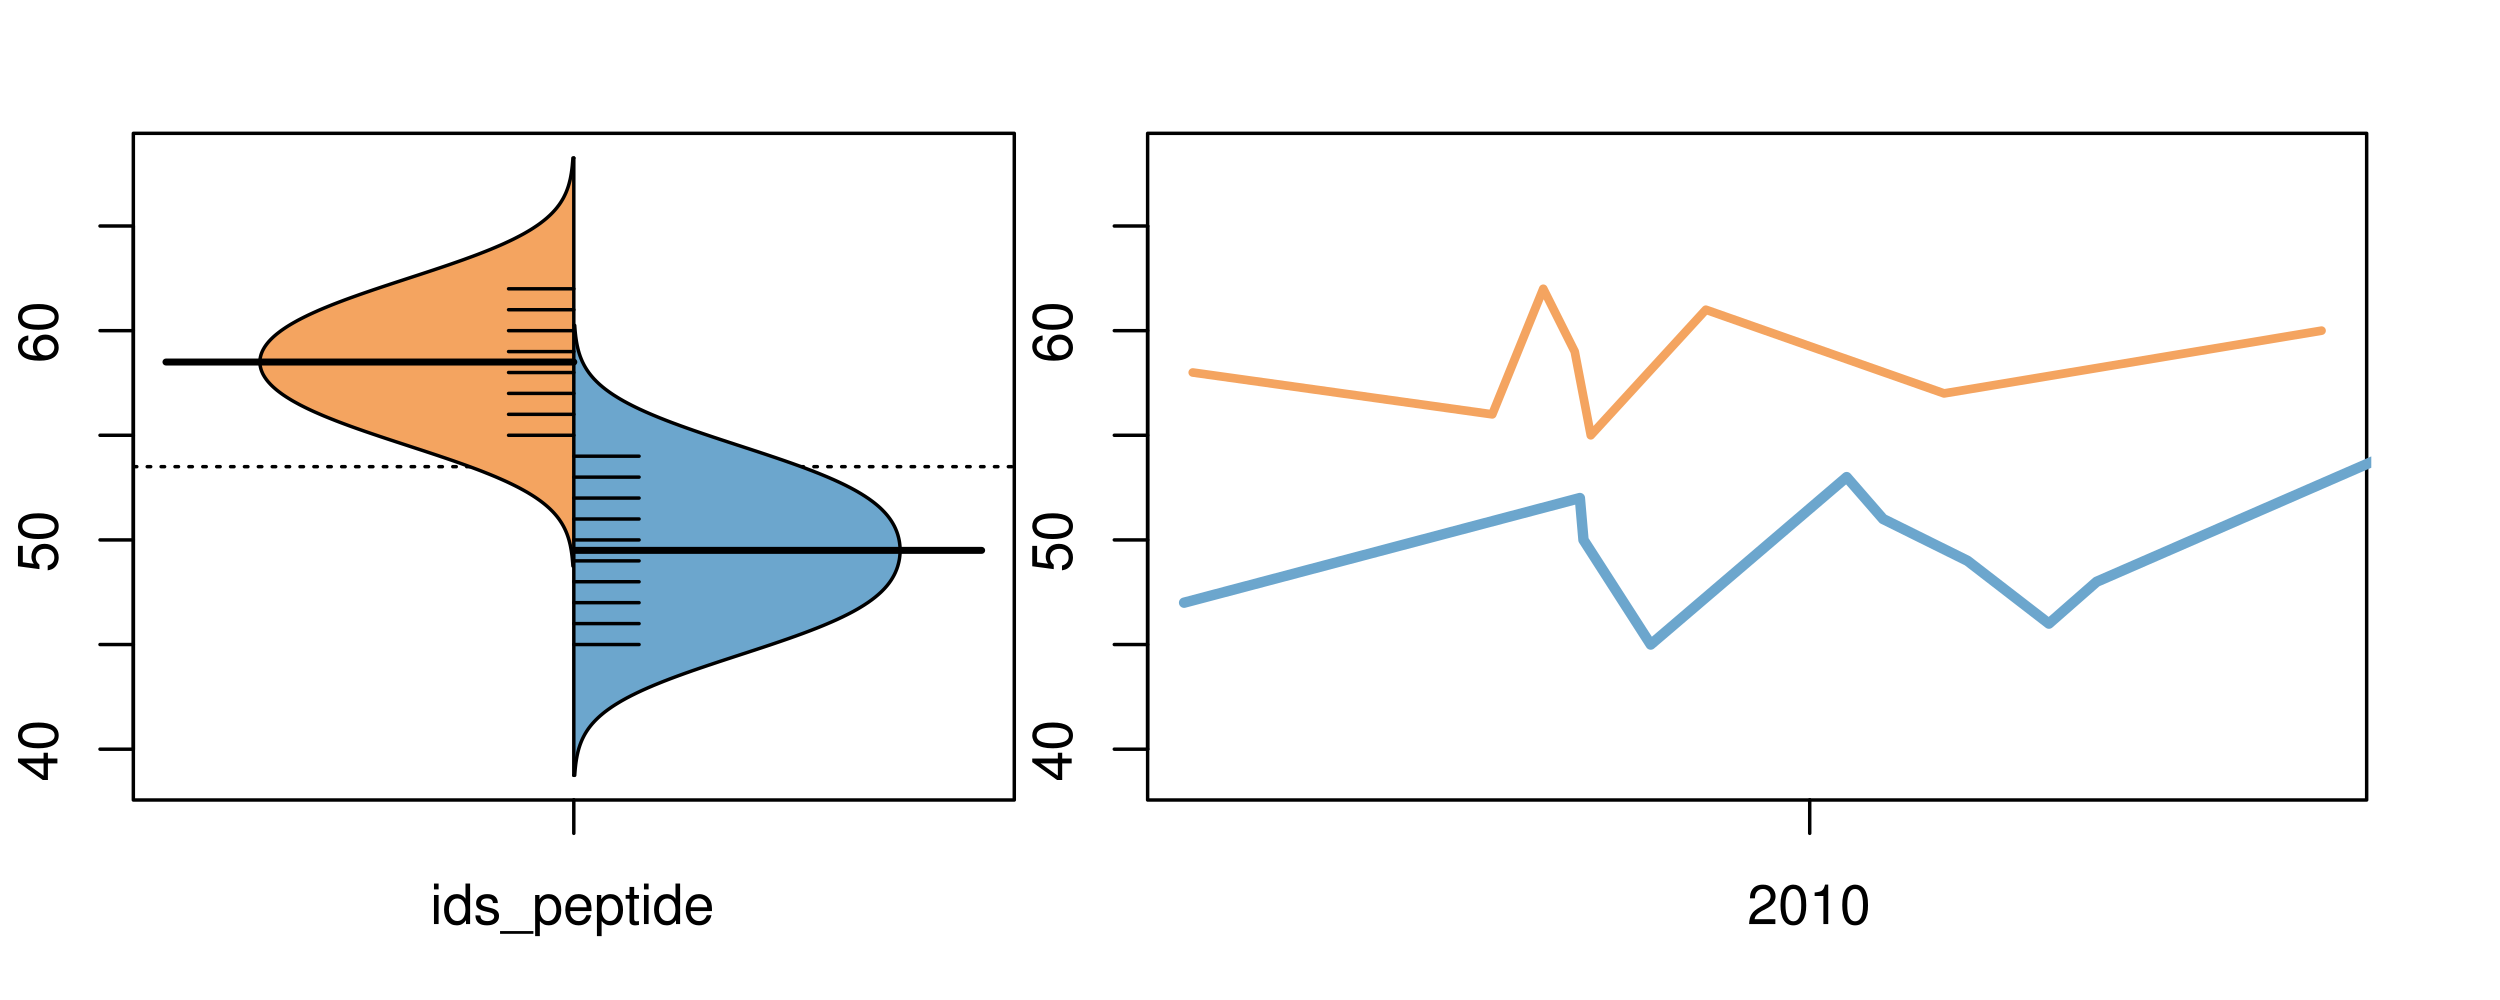 <?xml version="1.0" encoding="UTF-8"?>
<svg xmlns="http://www.w3.org/2000/svg" xmlns:xlink="http://www.w3.org/1999/xlink" width="540pt" height="216pt" viewBox="0 0 540 216" version="1.1">
<defs>
<g>
<symbol overflow="visible" id="glyph0-0">
<path style="stroke:none;" d="M -2.047 -3.922 L 0 -3.922 L 0 -4.984 L -2.047 -4.984 L -2.047 -6.234 L -2.984 -6.234 L -2.984 -4.984 L -8.516 -4.984 L -8.516 -4.203 L -3.156 -0.344 L -2.047 -0.344 Z M -2.984 -3.922 L -2.984 -1.266 L -6.703 -3.922 Z M -2.984 -3.922 "/>
</symbol>
<symbol overflow="visible" id="glyph0-1">
<path style="stroke:none;" d="M -8.516 -3.297 C -8.516 -2.516 -8.156 -1.781 -7.578 -1.344 C -6.828 -0.797 -5.688 -0.516 -4.109 -0.516 C -1.25 -0.516 0.281 -1.469 0.281 -3.297 C 0.281 -5.094 -1.25 -6.078 -4.047 -6.078 C -5.703 -6.078 -6.797 -5.812 -7.578 -5.25 C -8.172 -4.812 -8.516 -4.109 -8.516 -3.297 Z M -7.578 -3.297 C -7.578 -4.438 -6.422 -5 -4.141 -5 C -1.734 -5 -0.594 -4.453 -0.594 -3.281 C -0.594 -2.156 -1.781 -1.594 -4.109 -1.594 C -6.438 -1.594 -7.578 -2.156 -7.578 -3.297 Z M -7.578 -3.297 "/>
</symbol>
<symbol overflow="visible" id="glyph0-2">
<path style="stroke:none;" d="M -8.516 -5.719 L -8.516 -1.312 L -3.875 -0.688 L -3.875 -1.656 C -4.469 -2.141 -4.672 -2.562 -4.672 -3.219 C -4.672 -4.359 -3.891 -5.078 -2.625 -5.078 C -1.406 -5.078 -0.656 -4.375 -0.656 -3.219 C -0.656 -2.297 -1.125 -1.734 -2.094 -1.469 L -2.094 -0.422 C -1.391 -0.562 -1.062 -0.688 -0.75 -0.938 C -0.094 -1.422 0.281 -2.281 0.281 -3.234 C 0.281 -4.953 -0.969 -6.156 -2.766 -6.156 C -4.453 -6.156 -5.609 -5.047 -5.609 -3.406 C -5.609 -2.812 -5.453 -2.328 -5.094 -1.844 L -7.469 -2.172 L -7.469 -5.719 Z M -8.516 -5.719 "/>
</symbol>
<symbol overflow="visible" id="glyph0-3">
<path style="stroke:none;" d="M -6.281 -5.969 C -7.688 -5.766 -8.516 -4.859 -8.516 -3.562 C -8.516 -2.625 -8.047 -1.781 -7.297 -1.281 C -6.469 -0.75 -5.422 -0.516 -3.875 -0.516 C -2.453 -0.516 -1.531 -0.734 -0.781 -1.234 C -0.094 -1.688 0.281 -2.438 0.281 -3.375 C 0.281 -4.984 -0.922 -6.156 -2.594 -6.156 C -4.172 -6.156 -5.297 -5.078 -5.297 -3.547 C -5.297 -2.719 -4.969 -2.047 -4.344 -1.594 C -6.422 -1.609 -7.578 -2.281 -7.578 -3.484 C -7.578 -4.234 -7.109 -4.75 -6.281 -4.922 Z M -4.359 -3.422 C -4.359 -4.438 -3.641 -5.078 -2.516 -5.078 C -1.438 -5.078 -0.656 -4.359 -0.656 -3.391 C -0.656 -2.406 -1.469 -1.656 -2.562 -1.656 C -3.625 -1.656 -4.359 -2.375 -4.359 -3.422 Z M -4.359 -3.422 "/>
</symbol>
<symbol overflow="visible" id="glyph0-4">
<path style="stroke:none;" d="M -8.75 -5.938 L -8.75 -4.938 L -5.5 -4.938 C -6.125 -4.531 -6.469 -3.859 -6.469 -3.016 C -6.469 -1.375 -5.156 -0.312 -3.156 -0.312 C -1.031 -0.312 0.281 -1.359 0.281 -3.047 C 0.281 -3.906 -0.047 -4.516 -0.828 -5.047 L 0 -5.047 L 0 -5.938 Z M -5.531 -3.188 C -5.531 -4.266 -4.578 -4.938 -3.078 -4.938 C -1.625 -4.938 -0.656 -4.25 -0.656 -3.188 C -0.656 -2.094 -1.625 -1.359 -3.094 -1.359 C -4.562 -1.359 -5.531 -2.094 -5.531 -3.188 Z M -5.531 -3.188 "/>
</symbol>
<symbol overflow="visible" id="glyph0-5">
<path style="stroke:none;" d="M -6.281 -3.094 L -6.281 -2.047 L -7.266 -2.047 C -7.688 -2.047 -7.906 -2.297 -7.906 -2.75 C -7.906 -2.828 -7.906 -2.875 -7.891 -3.094 L -8.719 -3.094 C -8.766 -2.875 -8.781 -2.734 -8.781 -2.531 C -8.781 -1.609 -8.25 -1.062 -7.359 -1.062 L -6.281 -1.062 L -6.281 -0.219 L -5.469 -0.219 L -5.469 -1.062 L 0 -1.062 L 0 -2.047 L -5.469 -2.047 L -5.469 -3.094 Z M -6.281 -3.094 "/>
</symbol>
<symbol overflow="visible" id="glyph0-6">
<path style="stroke:none;" d="M 1.516 -6.938 L 1.516 0.266 L 2.109 0.266 L 2.109 -6.938 Z M 1.516 -6.938 "/>
</symbol>
<symbol overflow="visible" id="glyph0-7">
<path style="stroke:none;" d="M -6.469 -3.266 C -6.469 -1.5 -5.203 -0.438 -3.094 -0.438 C -0.984 -0.438 0.281 -1.484 0.281 -3.281 C 0.281 -5.047 -0.984 -6.125 -3.047 -6.125 C -5.219 -6.125 -6.469 -5.078 -6.469 -3.266 Z M -5.547 -3.281 C -5.547 -4.406 -4.625 -5.078 -3.062 -5.078 C -1.578 -5.078 -0.641 -4.375 -0.641 -3.281 C -0.641 -2.156 -1.578 -1.469 -3.094 -1.469 C -4.609 -1.469 -5.547 -2.156 -5.547 -3.281 Z M -5.547 -3.281 "/>
</symbol>
<symbol overflow="visible" id="glyph0-8">
<path style="stroke:none;" d="M -8.75 -1.828 L -8.75 -0.812 L 0 -0.812 L 0 -1.828 Z M -8.75 -1.828 "/>
</symbol>
<symbol overflow="visible" id="glyph0-9">
<path style="stroke:none;" d="M -1.25 -2.297 L -1.25 -1.047 L 0 -1.047 L 0 -2.297 Z M -1.25 -2.297 "/>
</symbol>
<symbol overflow="visible" id="glyph0-10">
<path style="stroke:none;" d="M -8.516 -6.234 L -8.516 -0.547 L -7.469 -0.547 L -7.469 -5.141 C -4.578 -3.125 -2.797 -2.297 0 -1.656 L 0 -2.781 C -2.719 -3.25 -5.062 -4.312 -7.625 -6.234 Z M -8.516 -6.234 "/>
</symbol>
<symbol overflow="visible" id="glyph0-11">
<path style="stroke:none;" d="M 0 -3.422 L -6.281 -5.828 L -6.281 -4.703 L -1.188 -2.922 L -6.281 -1.25 L -6.281 -0.125 L 0 -2.328 Z M 0 -3.422 "/>
</symbol>
<symbol overflow="visible" id="glyph0-12">
<path style="stroke:none;" d="M -0.594 -6.422 C -0.562 -6.312 -0.562 -6.266 -0.562 -6.203 C -0.562 -5.859 -0.75 -5.656 -1.062 -5.656 L -4.75 -5.656 C -5.875 -5.656 -6.469 -4.844 -6.469 -3.297 C -6.469 -2.391 -6.203 -1.625 -5.734 -1.219 C -5.406 -0.922 -5.047 -0.797 -4.422 -0.781 L -4.422 -1.781 C -5.203 -1.875 -5.547 -2.328 -5.547 -3.266 C -5.547 -4.156 -5.203 -4.672 -4.609 -4.672 L -4.344 -4.672 C -3.922 -4.672 -3.75 -4.422 -3.641 -3.625 C -3.469 -2.203 -3.422 -1.984 -3.266 -1.609 C -2.969 -0.875 -2.406 -0.5 -1.578 -0.5 C -0.438 -0.5 0.281 -1.297 0.281 -2.562 C 0.281 -3.359 0 -4 -0.641 -4.703 C -0.016 -4.781 0.281 -5.094 0.281 -5.734 C 0.281 -5.938 0.25 -6.094 0.172 -6.422 Z M -1.984 -4.672 C -1.641 -4.672 -1.438 -4.578 -1.156 -4.266 C -0.797 -3.859 -0.594 -3.375 -0.594 -2.781 C -0.594 -2 -0.969 -1.547 -1.609 -1.547 C -2.266 -1.547 -2.609 -1.984 -2.766 -3.062 C -2.906 -4.109 -2.953 -4.328 -3.109 -4.672 Z M -1.984 -4.672 "/>
</symbol>
<symbol overflow="visible" id="glyph0-13">
<path style="stroke:none;" d="M 0 -5.781 L -6.281 -5.781 L -6.281 -4.781 L -2.719 -4.781 C -1.438 -4.781 -0.594 -4.109 -0.594 -3.078 C -0.594 -2.281 -1.078 -1.781 -1.844 -1.781 L -6.281 -1.781 L -6.281 -0.781 L -1.438 -0.781 C -0.391 -0.781 0.281 -1.562 0.281 -2.781 C 0.281 -3.703 -0.047 -4.297 -0.875 -4.891 L 0 -4.891 Z M 0 -5.781 "/>
</symbol>
<symbol overflow="visible" id="glyph0-14">
<path style="stroke:none;" d="M -2.812 -6.156 C -3.766 -6.156 -4.344 -6.078 -4.812 -5.906 C -5.844 -5.5 -6.469 -4.531 -6.469 -3.359 C -6.469 -1.609 -5.125 -0.484 -3.062 -0.484 C -1 -0.484 0.281 -1.578 0.281 -3.344 C 0.281 -4.781 -0.547 -5.766 -1.906 -6.031 L -1.906 -5.016 C -1.078 -4.734 -0.641 -4.172 -0.641 -3.375 C -0.641 -2.734 -0.938 -2.203 -1.469 -1.859 C -1.828 -1.625 -2.188 -1.531 -2.812 -1.531 Z M -3.625 -1.547 C -4.781 -1.625 -5.547 -2.344 -5.547 -3.344 C -5.547 -4.328 -4.734 -5.094 -3.703 -5.094 C -3.672 -5.094 -3.641 -5.094 -3.625 -5.078 Z M -3.625 -1.547 "/>
</symbol>
<symbol overflow="visible" id="glyph1-0">
<path style="stroke:none;" d="M 1.797 -6.281 L 0.797 -6.281 L 0.797 0 L 1.797 0 Z M 1.797 -8.75 L 0.797 -8.75 L 0.797 -7.484 L 1.797 -7.484 Z M 1.797 -8.75 "/>
</symbol>
<symbol overflow="visible" id="glyph1-1">
<path style="stroke:none;" d="M 5.938 -8.75 L 4.938 -8.75 L 4.938 -5.5 C 4.531 -6.125 3.859 -6.469 3.016 -6.469 C 1.375 -6.469 0.312 -5.156 0.312 -3.156 C 0.312 -1.031 1.359 0.281 3.047 0.281 C 3.906 0.281 4.516 -0.047 5.047 -0.828 L 5.047 0 L 5.938 0 Z M 3.188 -5.531 C 4.266 -5.531 4.938 -4.578 4.938 -3.078 C 4.938 -1.625 4.25 -0.656 3.188 -0.656 C 2.094 -0.656 1.359 -1.625 1.359 -3.094 C 1.359 -4.562 2.094 -5.531 3.188 -5.531 Z M 3.188 -5.531 "/>
</symbol>
<symbol overflow="visible" id="glyph1-2">
<path style="stroke:none;" d="M 5.25 -4.531 C 5.25 -5.766 4.422 -6.469 2.969 -6.469 C 1.516 -6.469 0.562 -5.719 0.562 -4.547 C 0.562 -3.562 1.062 -3.094 2.562 -2.734 L 3.484 -2.516 C 4.188 -2.344 4.469 -2.094 4.469 -1.625 C 4.469 -1.047 3.875 -0.641 3 -0.641 C 2.453 -0.641 2 -0.797 1.75 -1.062 C 1.594 -1.25 1.531 -1.422 1.469 -1.875 L 0.406 -1.875 C 0.453 -0.422 1.266 0.281 2.922 0.281 C 4.5 0.281 5.516 -0.5 5.516 -1.719 C 5.516 -2.656 4.984 -3.172 3.734 -3.469 L 2.766 -3.703 C 1.953 -3.891 1.609 -4.156 1.609 -4.594 C 1.609 -5.172 2.125 -5.547 2.938 -5.547 C 3.75 -5.547 4.172 -5.203 4.203 -4.531 Z M 5.25 -4.531 "/>
</symbol>
<symbol overflow="visible" id="glyph1-3">
<path style="stroke:none;" d="M 6.938 1.516 L -0.266 1.516 L -0.266 2.109 L 6.938 2.109 Z M 6.938 1.516 "/>
</symbol>
<symbol overflow="visible" id="glyph1-4">
<path style="stroke:none;" d="M 0.641 2.609 L 1.656 2.609 L 1.656 -0.656 C 2.188 -0.016 2.766 0.281 3.594 0.281 C 5.203 0.281 6.281 -1.031 6.281 -3.031 C 6.281 -5.141 5.25 -6.469 3.578 -6.469 C 2.719 -6.469 2.047 -6.078 1.578 -5.344 L 1.578 -6.281 L 0.641 -6.281 Z M 3.406 -5.531 C 4.516 -5.531 5.234 -4.562 5.234 -3.062 C 5.234 -1.625 4.5 -0.656 3.406 -0.656 C 2.359 -0.656 1.656 -1.625 1.656 -3.094 C 1.656 -4.578 2.359 -5.531 3.406 -5.531 Z M 3.406 -5.531 "/>
</symbol>
<symbol overflow="visible" id="glyph1-5">
<path style="stroke:none;" d="M 6.156 -2.812 C 6.156 -3.766 6.078 -4.344 5.906 -4.812 C 5.5 -5.844 4.531 -6.469 3.359 -6.469 C 1.609 -6.469 0.484 -5.125 0.484 -3.062 C 0.484 -1 1.578 0.281 3.344 0.281 C 4.781 0.281 5.766 -0.547 6.031 -1.906 L 5.016 -1.906 C 4.734 -1.078 4.172 -0.641 3.375 -0.641 C 2.734 -0.641 2.203 -0.938 1.859 -1.469 C 1.625 -1.828 1.531 -2.188 1.531 -2.812 Z M 1.547 -3.625 C 1.625 -4.781 2.344 -5.547 3.344 -5.547 C 4.328 -5.547 5.094 -4.734 5.094 -3.703 C 5.094 -3.672 5.094 -3.641 5.078 -3.625 Z M 1.547 -3.625 "/>
</symbol>
<symbol overflow="visible" id="glyph1-6">
<path style="stroke:none;" d="M 3.047 -6.281 L 2.016 -6.281 L 2.016 -8.016 L 1.016 -8.016 L 1.016 -6.281 L 0.172 -6.281 L 0.172 -5.469 L 1.016 -5.469 L 1.016 -0.719 C 1.016 -0.078 1.453 0.281 2.234 0.281 C 2.469 0.281 2.719 0.25 3.047 0.188 L 3.047 -0.641 C 2.922 -0.609 2.766 -0.594 2.562 -0.594 C 2.141 -0.594 2.016 -0.719 2.016 -1.156 L 2.016 -5.469 L 3.047 -5.469 Z M 3.047 -6.281 "/>
</symbol>
<symbol overflow="visible" id="glyph1-7">
<path style="stroke:none;" d="M 6.078 -1.047 L 1.594 -1.047 C 1.703 -1.734 2.094 -2.188 3.125 -2.797 L 4.328 -3.438 C 5.516 -4.094 6.125 -4.969 6.125 -6.016 C 6.125 -6.719 5.844 -7.375 5.344 -7.844 C 4.844 -8.297 4.219 -8.516 3.406 -8.516 C 2.328 -8.516 1.531 -8.125 1.062 -7.406 C 0.75 -6.953 0.625 -6.422 0.594 -5.562 L 1.656 -5.562 C 1.688 -6.125 1.766 -6.484 1.906 -6.75 C 2.188 -7.266 2.734 -7.578 3.375 -7.578 C 4.328 -7.578 5.047 -6.906 5.047 -5.984 C 5.047 -5.312 4.656 -4.734 3.906 -4.312 L 2.797 -3.688 C 1.016 -2.672 0.5 -1.875 0.406 0 L 6.078 0 Z M 6.078 -1.047 "/>
</symbol>
<symbol overflow="visible" id="glyph1-8">
<path style="stroke:none;" d="M 3.297 -8.516 C 2.516 -8.516 1.781 -8.156 1.344 -7.578 C 0.797 -6.828 0.516 -5.688 0.516 -4.109 C 0.516 -1.25 1.469 0.281 3.297 0.281 C 5.094 0.281 6.078 -1.25 6.078 -4.047 C 6.078 -5.703 5.812 -6.797 5.25 -7.578 C 4.812 -8.172 4.109 -8.516 3.297 -8.516 Z M 3.297 -7.578 C 4.438 -7.578 5 -6.422 5 -4.141 C 5 -1.734 4.453 -0.594 3.281 -0.594 C 2.156 -0.594 1.594 -1.781 1.594 -4.109 C 1.594 -6.438 2.156 -7.578 3.297 -7.578 Z M 3.297 -7.578 "/>
</symbol>
<symbol overflow="visible" id="glyph1-9">
<path style="stroke:none;" d="M 3.109 -6.062 L 3.109 0 L 4.156 0 L 4.156 -8.516 L 3.469 -8.516 C 3.094 -7.203 2.859 -7.016 1.219 -6.812 L 1.219 -6.062 Z M 3.109 -6.062 "/>
</symbol>
</g>
<clipPath id="clip1">
  <path d="M 28.801 28.801 L 220.086 28.801 L 220.086 173.801 L 28.801 173.801 Z M 28.801 28.801 "/>
</clipPath>
<clipPath id="clip2">
  <path d="M 247.887 28.801 L 512.199 28.801 L 512.199 173.801 L 247.887 173.801 Z M 247.887 28.801 "/>
</clipPath>
<clipPath id="clip3">
  <path d="M 233.484 14.398 L 526.598 14.398 L 526.598 188.199 L 233.484 188.199 Z M 233.484 14.398 "/>
</clipPath>
<clipPath id="clip4">
  <path d="M 247.887 28.801 L 512.199 28.801 L 512.199 173.801 L 247.887 173.801 Z M 247.887 28.801 "/>
</clipPath>
</defs>
<g id="surface761">
<path style="fill:none;stroke-width:0.75;stroke-linecap:round;stroke-linejoin:round;stroke:rgb(0%,0%,0%);stroke-opacity:1;stroke-miterlimit:10;" d="M 28.801 172.801 L 219.086 172.801 L 219.086 28.801 L 28.801 28.801 L 28.801 172.801 "/>
<path style="fill:none;stroke-width:0.75;stroke-linecap:round;stroke-linejoin:round;stroke:rgb(0%,0%,0%);stroke-opacity:1;stroke-miterlimit:10;" d="M 28.801 161.82 L 28.801 48.82 "/>
<path style="fill:none;stroke-width:0.75;stroke-linecap:round;stroke-linejoin:round;stroke:rgb(0%,0%,0%);stroke-opacity:1;stroke-miterlimit:10;" d="M 28.801 161.82 L 21.602 161.82 "/>
<path style="fill:none;stroke-width:0.75;stroke-linecap:round;stroke-linejoin:round;stroke:rgb(0%,0%,0%);stroke-opacity:1;stroke-miterlimit:10;" d="M 28.801 139.219 L 21.602 139.219 "/>
<path style="fill:none;stroke-width:0.75;stroke-linecap:round;stroke-linejoin:round;stroke:rgb(0%,0%,0%);stroke-opacity:1;stroke-miterlimit:10;" d="M 28.801 116.621 L 21.602 116.621 "/>
<path style="fill:none;stroke-width:0.75;stroke-linecap:round;stroke-linejoin:round;stroke:rgb(0%,0%,0%);stroke-opacity:1;stroke-miterlimit:10;" d="M 28.801 94.02 L 21.602 94.02 "/>
<path style="fill:none;stroke-width:0.75;stroke-linecap:round;stroke-linejoin:round;stroke:rgb(0%,0%,0%);stroke-opacity:1;stroke-miterlimit:10;" d="M 28.801 71.422 L 21.602 71.422 "/>
<path style="fill:none;stroke-width:0.75;stroke-linecap:round;stroke-linejoin:round;stroke:rgb(0%,0%,0%);stroke-opacity:1;stroke-miterlimit:10;" d="M 28.801 48.82 L 21.602 48.82 "/>
<g style="fill:rgb(0%,0%,0%);fill-opacity:1;">
  <use xlink:href="#glyph0-0" x="12.396" y="168.82"/>
  <use xlink:href="#glyph0-1" x="12.396" y="162.148"/>
</g>
<g style="fill:rgb(0%,0%,0%);fill-opacity:1;">
  <use xlink:href="#glyph0-2" x="12.396" y="123.621"/>
  <use xlink:href="#glyph0-1" x="12.396" y="116.949"/>
</g>
<g style="fill:rgb(0%,0%,0%);fill-opacity:1;">
  <use xlink:href="#glyph0-3" x="12.396" y="78.422"/>
  <use xlink:href="#glyph0-1" x="12.396" y="71.75"/>
</g>
<path style="fill:none;stroke-width:0.75;stroke-linecap:round;stroke-linejoin:round;stroke:rgb(0%,0%,0%);stroke-opacity:1;stroke-miterlimit:10;" d="M 123.941 172.801 L 123.941 172.801 "/>
<path style="fill:none;stroke-width:0.75;stroke-linecap:round;stroke-linejoin:round;stroke:rgb(0%,0%,0%);stroke-opacity:1;stroke-miterlimit:10;" d="M 123.941 172.801 L 123.941 180 "/>
<g style="fill:rgb(0%,0%,0%);fill-opacity:1;">
  <use xlink:href="#glyph1-0" x="92.941" y="199.596"/>
  <use xlink:href="#glyph1-1" x="95.605" y="199.596"/>
  <use xlink:href="#glyph1-2" x="102.277" y="199.596"/>
  <use xlink:href="#glyph1-3" x="108.277" y="199.596"/>
  <use xlink:href="#glyph1-4" x="114.949" y="199.596"/>
  <use xlink:href="#glyph1-5" x="121.621" y="199.596"/>
  <use xlink:href="#glyph1-4" x="128.293" y="199.596"/>
  <use xlink:href="#glyph1-6" x="134.965" y="199.596"/>
  <use xlink:href="#glyph1-0" x="138.301" y="199.596"/>
  <use xlink:href="#glyph1-1" x="140.965" y="199.596"/>
  <use xlink:href="#glyph1-5" x="147.637" y="199.596"/>
</g>
<g clip-path="url(#clip1)" clip-rule="nonzero">
<path style="fill:none;stroke-width:0.75;stroke-linecap:round;stroke-linejoin:round;stroke:rgb(0%,0%,0%);stroke-opacity:1;stroke-dasharray:0.75,2.25;stroke-miterlimit:10;" d="M 28.801 100.801 L 219.086 100.801 "/>
<path style=" stroke:none;fill-rule:nonzero;fill:rgb(95.686%,64.314%,37.647%);fill-opacity:1;" d="M 123.941 34.133 L 123.75 34.133 L 123.727 34.477 L 123.715 34.652 L 123.703 34.824 L 123.641 35.512 L 123.625 35.688 L 123.609 35.859 L 123.551 36.375 L 123.527 36.547 L 123.508 36.719 L 123.484 36.895 L 123.457 37.066 L 123.434 37.238 L 123.379 37.582 L 123.348 37.754 L 123.316 37.93 L 123.254 38.273 L 123.184 38.617 L 123.105 38.961 L 123.062 39.137 L 123.02 39.309 L 122.973 39.48 L 122.93 39.652 L 122.828 39.996 L 122.777 40.172 L 122.723 40.344 L 122.605 40.688 L 122.48 41.031 L 122.414 41.203 L 122.344 41.379 L 122.273 41.551 L 122.199 41.723 L 122.121 41.895 L 121.957 42.238 L 121.871 42.41 L 121.785 42.586 L 121.598 42.93 L 121.395 43.273 L 121.289 43.445 L 121.18 43.621 L 121.07 43.793 L 120.836 44.137 L 120.711 44.309 L 120.582 44.48 L 120.449 44.652 L 120.316 44.828 L 120.176 45 L 120.031 45.172 L 119.883 45.344 L 119.57 45.688 L 119.41 45.863 L 119.242 46.035 L 119.07 46.207 L 118.895 46.379 L 118.715 46.551 L 118.527 46.723 L 118.336 46.895 L 118.141 47.07 L 117.941 47.242 L 117.734 47.414 L 117.523 47.586 L 117.305 47.758 L 117.082 47.93 L 116.855 48.105 L 116.625 48.277 L 116.141 48.621 L 115.633 48.965 L 115.371 49.137 L 115.105 49.312 L 114.832 49.484 L 114.555 49.656 L 114.27 49.828 L 113.98 50 L 113.684 50.172 L 113.379 50.348 L 113.074 50.52 L 112.441 50.863 L 112.113 51.035 L 111.781 51.207 L 111.445 51.379 L 111.102 51.555 L 110.754 51.727 L 110.398 51.898 L 110.035 52.07 L 109.668 52.242 L 109.297 52.414 L 108.918 52.59 L 108.535 52.762 L 108.145 52.934 L 107.75 53.105 L 106.945 53.449 L 106.531 53.621 L 106.117 53.797 L 105.695 53.969 L 104.836 54.312 L 104.395 54.484 L 103.957 54.656 L 103.508 54.832 L 103.059 55.004 L 102.598 55.176 L 102.141 55.348 L 101.203 55.691 L 100.73 55.863 L 100.254 56.039 L 99.773 56.211 L 98.797 56.555 L 97.812 56.898 L 97.312 57.074 L 96.812 57.246 L 96.305 57.418 L 95.801 57.59 L 94.777 57.934 L 94.262 58.105 L 93.746 58.281 L 92.188 58.797 L 91.141 59.141 L 90.613 59.316 L 90.09 59.488 L 87.453 60.348 L 86.926 60.523 L 86.398 60.695 L 85.875 60.867 L 85.348 61.039 L 84.301 61.383 L 83.781 61.559 L 83.258 61.73 L 82.742 61.902 L 82.223 62.074 L 80.688 62.59 L 80.18 62.766 L 79.676 62.938 L 78.676 63.281 L 78.18 63.453 L 77.688 63.625 L 77.199 63.801 L 76.715 63.973 L 75.754 64.316 L 75.281 64.488 L 74.812 64.66 L 74.348 64.832 L 73.887 65.008 L 73.43 65.18 L 72.98 65.352 L 72.535 65.523 L 72.094 65.695 L 71.656 65.867 L 71.227 66.043 L 70.797 66.215 L 69.961 66.559 L 69.148 66.902 L 68.75 67.074 L 68.359 67.25 L 67.969 67.422 L 67.59 67.594 L 67.215 67.766 L 66.844 67.938 L 66.48 68.109 L 66.125 68.285 L 65.773 68.457 L 65.43 68.629 L 65.09 68.801 L 64.758 68.973 L 64.43 69.145 L 64.113 69.316 L 63.801 69.492 L 63.492 69.664 L 63.191 69.836 L 62.895 70.008 L 62.609 70.18 L 62.328 70.352 L 62.055 70.523 L 61.781 70.699 L 61.266 71.043 L 60.773 71.387 L 60.539 71.559 L 60.309 71.734 L 60.086 71.906 L 59.867 72.078 L 59.656 72.25 L 59.453 72.422 L 59.254 72.594 L 59.062 72.766 L 58.875 72.941 L 58.523 73.285 L 58.359 73.457 L 58.199 73.629 L 58.043 73.801 L 57.895 73.977 L 57.754 74.148 L 57.617 74.32 L 57.488 74.492 L 57.246 74.836 L 57.137 75.008 L 57.031 75.184 L 56.836 75.527 L 56.75 75.699 L 56.668 75.871 L 56.594 76.043 L 56.523 76.219 L 56.457 76.391 L 56.348 76.734 L 56.262 77.078 L 56.227 77.25 L 56.195 77.426 L 56.156 77.77 L 56.145 77.941 L 56.141 78.113 L 56.141 78.285 L 56.145 78.461 L 56.156 78.633 L 56.195 78.977 L 56.227 79.148 L 56.262 79.32 L 56.305 79.492 L 56.348 79.668 L 56.457 80.012 L 56.523 80.184 L 56.594 80.355 L 56.668 80.527 L 56.75 80.703 L 56.836 80.875 L 57.031 81.219 L 57.137 81.391 L 57.246 81.562 L 57.367 81.734 L 57.488 81.91 L 57.617 82.082 L 57.754 82.254 L 57.895 82.426 L 58.043 82.598 L 58.199 82.77 L 58.359 82.945 L 58.523 83.117 L 58.875 83.461 L 59.062 83.633 L 59.254 83.805 L 59.453 83.977 L 59.656 84.152 L 59.867 84.324 L 60.086 84.496 L 60.309 84.668 L 60.539 84.84 L 60.773 85.012 L 61.02 85.188 L 61.266 85.359 L 61.781 85.703 L 62.328 86.047 L 62.609 86.219 L 62.895 86.395 L 63.191 86.566 L 63.492 86.738 L 63.801 86.91 L 64.113 87.082 L 64.43 87.254 L 64.758 87.43 L 65.09 87.602 L 65.43 87.773 L 65.773 87.945 L 66.125 88.117 L 66.48 88.289 L 66.844 88.461 L 67.215 88.637 L 67.59 88.809 L 67.969 88.98 L 68.75 89.324 L 69.148 89.496 L 69.555 89.672 L 69.961 89.844 L 70.797 90.188 L 71.656 90.531 L 72.094 90.703 L 72.535 90.879 L 72.98 91.051 L 73.43 91.223 L 73.887 91.395 L 74.348 91.566 L 74.812 91.738 L 75.281 91.914 L 75.754 92.086 L 76.715 92.43 L 77.199 92.602 L 77.688 92.773 L 78.18 92.945 L 78.676 93.121 L 79.676 93.465 L 80.18 93.637 L 80.688 93.809 L 81.199 93.98 L 81.711 94.156 L 82.223 94.328 L 82.742 94.5 L 83.258 94.672 L 83.781 94.844 L 84.301 95.016 L 84.824 95.188 L 85.348 95.363 L 85.875 95.535 L 86.398 95.707 L 87.98 96.223 L 88.508 96.398 L 90.09 96.914 L 90.613 97.086 L 91.141 97.258 L 91.664 97.43 L 92.188 97.605 L 93.746 98.121 L 94.777 98.465 L 95.289 98.641 L 95.801 98.812 L 96.305 98.984 L 96.812 99.156 L 97.812 99.5 L 98.305 99.672 L 98.797 99.848 L 99.773 100.191 L 100.254 100.363 L 100.73 100.535 L 101.203 100.707 L 101.672 100.879 L 102.141 101.055 L 102.598 101.227 L 103.059 101.398 L 103.957 101.742 L 104.395 101.914 L 104.836 102.09 L 105.695 102.434 L 106.117 102.605 L 106.945 102.949 L 107.348 103.121 L 107.75 103.297 L 108.145 103.469 L 108.535 103.641 L 108.918 103.812 L 109.297 103.984 L 109.668 104.156 L 110.035 104.332 L 110.398 104.504 L 110.754 104.676 L 111.102 104.848 L 111.445 105.02 L 111.781 105.191 L 112.113 105.363 L 112.441 105.539 L 113.074 105.883 L 113.684 106.227 L 113.98 106.398 L 114.27 106.574 L 114.555 106.746 L 114.832 106.918 L 115.105 107.09 L 115.371 107.262 L 115.633 107.434 L 115.887 107.605 L 116.141 107.781 L 116.625 108.125 L 116.855 108.297 L 117.082 108.469 L 117.305 108.641 L 117.523 108.816 L 117.734 108.988 L 117.941 109.16 L 118.141 109.332 L 118.336 109.504 L 118.527 109.676 L 118.715 109.848 L 118.895 110.023 L 119.07 110.195 L 119.242 110.367 L 119.41 110.539 L 119.57 110.711 L 119.727 110.883 L 119.883 111.059 L 120.031 111.23 L 120.176 111.402 L 120.316 111.574 L 120.582 111.918 L 120.711 112.09 L 120.836 112.266 L 121.07 112.609 L 121.289 112.953 L 121.395 113.125 L 121.496 113.301 L 121.598 113.473 L 121.785 113.816 L 121.957 114.16 L 122.039 114.332 L 122.121 114.508 L 122.199 114.68 L 122.273 114.852 L 122.414 115.195 L 122.48 115.367 L 122.543 115.543 L 122.605 115.715 L 122.723 116.059 L 122.777 116.23 L 122.879 116.574 L 122.93 116.75 L 122.973 116.922 L 123.02 117.094 L 123.105 117.438 L 123.145 117.609 L 123.184 117.785 L 123.254 118.129 L 123.379 118.816 L 123.406 118.992 L 123.434 119.164 L 123.457 119.336 L 123.484 119.508 L 123.508 119.68 L 123.527 119.852 L 123.551 120.027 L 123.609 120.543 L 123.656 121.059 L 123.672 121.234 L 123.703 121.578 L 123.738 122.094 L 123.75 122.27 L 123.941 122.27 Z M 123.941 34.133 "/>
<path style="fill:none;stroke-width:0.75;stroke-linecap:round;stroke-linejoin:round;stroke:rgb(0%,0%,0%);stroke-opacity:1;stroke-miterlimit:10;" d="M 123.941 34.133 L 123.75 34.133 L 123.727 34.477 L 123.715 34.652 L 123.703 34.824 L 123.641 35.512 L 123.625 35.688 L 123.609 35.859 L 123.551 36.375 L 123.527 36.547 L 123.508 36.719 L 123.484 36.895 L 123.457 37.066 L 123.434 37.238 L 123.379 37.582 L 123.348 37.754 L 123.316 37.93 L 123.254 38.273 L 123.184 38.617 L 123.105 38.961 L 123.062 39.137 L 123.02 39.309 L 122.973 39.48 L 122.93 39.652 L 122.828 39.996 L 122.777 40.172 L 122.723 40.344 L 122.605 40.688 L 122.48 41.031 L 122.414 41.203 L 122.344 41.379 L 122.273 41.551 L 122.199 41.723 L 122.121 41.895 L 121.957 42.238 L 121.871 42.41 L 121.785 42.586 L 121.598 42.93 L 121.395 43.273 L 121.289 43.445 L 121.18 43.621 L 121.07 43.793 L 120.836 44.137 L 120.711 44.309 L 120.582 44.48 L 120.449 44.652 L 120.316 44.828 L 120.176 45 L 120.031 45.172 L 119.883 45.344 L 119.57 45.688 L 119.41 45.863 L 119.242 46.035 L 119.07 46.207 L 118.895 46.379 L 118.715 46.551 L 118.527 46.723 L 118.336 46.895 L 118.141 47.07 L 117.941 47.242 L 117.734 47.414 L 117.523 47.586 L 117.305 47.758 L 117.082 47.93 L 116.855 48.105 L 116.625 48.277 L 116.141 48.621 L 115.633 48.965 L 115.371 49.137 L 115.105 49.312 L 114.832 49.484 L 114.555 49.656 L 114.27 49.828 L 113.98 50 L 113.684 50.172 L 113.379 50.348 L 113.074 50.52 L 112.441 50.863 L 112.113 51.035 L 111.781 51.207 L 111.445 51.379 L 111.102 51.555 L 110.754 51.727 L 110.398 51.898 L 110.035 52.07 L 109.668 52.242 L 109.297 52.414 L 108.918 52.59 L 108.535 52.762 L 108.145 52.934 L 107.75 53.105 L 106.945 53.449 L 106.531 53.621 L 106.117 53.797 L 105.695 53.969 L 104.836 54.312 L 104.395 54.484 L 103.957 54.656 L 103.508 54.832 L 103.059 55.004 L 102.598 55.176 L 102.141 55.348 L 101.203 55.691 L 100.73 55.863 L 100.254 56.039 L 99.773 56.211 L 98.797 56.555 L 97.812 56.898 L 97.312 57.074 L 96.812 57.246 L 96.305 57.418 L 95.801 57.59 L 94.777 57.934 L 94.262 58.105 L 93.746 58.281 L 92.188 58.797 L 91.141 59.141 L 90.613 59.316 L 90.09 59.488 L 87.453 60.348 L 86.926 60.523 L 86.398 60.695 L 85.875 60.867 L 85.348 61.039 L 84.301 61.383 L 83.781 61.559 L 83.258 61.73 L 82.742 61.902 L 82.223 62.074 L 80.688 62.59 L 80.18 62.766 L 79.676 62.938 L 78.676 63.281 L 78.18 63.453 L 77.688 63.625 L 77.199 63.801 L 76.715 63.973 L 75.754 64.316 L 75.281 64.488 L 74.812 64.66 L 74.348 64.832 L 73.887 65.008 L 73.43 65.18 L 72.98 65.352 L 72.535 65.523 L 72.094 65.695 L 71.656 65.867 L 71.227 66.043 L 70.797 66.215 L 69.961 66.559 L 69.148 66.902 L 68.75 67.074 L 68.359 67.25 L 67.969 67.422 L 67.59 67.594 L 67.215 67.766 L 66.844 67.938 L 66.48 68.109 L 66.125 68.285 L 65.773 68.457 L 65.43 68.629 L 65.09 68.801 L 64.758 68.973 L 64.43 69.145 L 64.113 69.316 L 63.801 69.492 L 63.492 69.664 L 63.191 69.836 L 62.895 70.008 L 62.609 70.18 L 62.328 70.352 L 62.055 70.523 L 61.781 70.699 L 61.266 71.043 L 60.773 71.387 L 60.539 71.559 L 60.309 71.734 L 60.086 71.906 L 59.867 72.078 L 59.656 72.25 L 59.453 72.422 L 59.254 72.594 L 59.062 72.766 L 58.875 72.941 L 58.523 73.285 L 58.359 73.457 L 58.199 73.629 L 58.043 73.801 L 57.895 73.977 L 57.754 74.148 L 57.617 74.32 L 57.488 74.492 L 57.246 74.836 L 57.137 75.008 L 57.031 75.184 L 56.836 75.527 L 56.75 75.699 L 56.668 75.871 L 56.594 76.043 L 56.523 76.219 L 56.457 76.391 L 56.348 76.734 L 56.262 77.078 L 56.227 77.25 L 56.195 77.426 L 56.156 77.77 L 56.145 77.941 L 56.141 78.113 L 56.141 78.285 L 56.145 78.461 L 56.156 78.633 L 56.195 78.977 L 56.227 79.148 L 56.262 79.32 L 56.305 79.492 L 56.348 79.668 L 56.457 80.012 L 56.523 80.184 L 56.594 80.355 L 56.668 80.527 L 56.75 80.703 L 56.836 80.875 L 57.031 81.219 L 57.137 81.391 L 57.246 81.562 L 57.367 81.734 L 57.488 81.91 L 57.617 82.082 L 57.754 82.254 L 57.895 82.426 L 58.043 82.598 L 58.199 82.77 L 58.359 82.945 L 58.523 83.117 L 58.875 83.461 L 59.062 83.633 L 59.254 83.805 L 59.453 83.977 L 59.656 84.152 L 59.867 84.324 L 60.086 84.496 L 60.309 84.668 L 60.539 84.84 L 60.773 85.012 L 61.02 85.188 L 61.266 85.359 L 61.781 85.703 L 62.328 86.047 L 62.609 86.219 L 62.895 86.395 L 63.191 86.566 L 63.492 86.738 L 63.801 86.91 L 64.113 87.082 L 64.43 87.254 L 64.758 87.43 L 65.09 87.602 L 65.43 87.773 L 65.773 87.945 L 66.125 88.117 L 66.48 88.289 L 66.844 88.461 L 67.215 88.637 L 67.59 88.809 L 67.969 88.98 L 68.75 89.324 L 69.148 89.496 L 69.555 89.672 L 69.961 89.844 L 70.797 90.188 L 71.656 90.531 L 72.094 90.703 L 72.535 90.879 L 72.98 91.051 L 73.43 91.223 L 73.887 91.395 L 74.348 91.566 L 74.812 91.738 L 75.281 91.914 L 75.754 92.086 L 76.715 92.43 L 77.199 92.602 L 77.688 92.773 L 78.18 92.945 L 78.676 93.121 L 79.676 93.465 L 80.18 93.637 L 80.688 93.809 L 81.199 93.98 L 81.711 94.156 L 82.223 94.328 L 82.742 94.5 L 83.258 94.672 L 83.781 94.844 L 84.301 95.016 L 84.824 95.188 L 85.348 95.363 L 85.875 95.535 L 86.398 95.707 L 87.98 96.223 L 88.508 96.398 L 90.09 96.914 L 90.613 97.086 L 91.141 97.258 L 91.664 97.43 L 92.188 97.605 L 93.746 98.121 L 94.777 98.465 L 95.289 98.641 L 95.801 98.812 L 96.305 98.984 L 96.812 99.156 L 97.812 99.5 L 98.305 99.672 L 98.797 99.848 L 99.773 100.191 L 100.254 100.363 L 100.73 100.535 L 101.203 100.707 L 101.672 100.879 L 102.141 101.055 L 102.598 101.227 L 103.059 101.398 L 103.957 101.742 L 104.395 101.914 L 104.836 102.09 L 105.695 102.434 L 106.117 102.605 L 106.945 102.949 L 107.348 103.121 L 107.75 103.297 L 108.145 103.469 L 108.535 103.641 L 108.918 103.812 L 109.297 103.984 L 109.668 104.156 L 110.035 104.332 L 110.398 104.504 L 110.754 104.676 L 111.102 104.848 L 111.445 105.02 L 111.781 105.191 L 112.113 105.363 L 112.441 105.539 L 113.074 105.883 L 113.684 106.227 L 113.98 106.398 L 114.27 106.574 L 114.555 106.746 L 114.832 106.918 L 115.105 107.09 L 115.371 107.262 L 115.633 107.434 L 115.887 107.605 L 116.141 107.781 L 116.625 108.125 L 116.855 108.297 L 117.082 108.469 L 117.305 108.641 L 117.523 108.816 L 117.734 108.988 L 117.941 109.16 L 118.141 109.332 L 118.336 109.504 L 118.527 109.676 L 118.715 109.848 L 118.895 110.023 L 119.07 110.195 L 119.242 110.367 L 119.41 110.539 L 119.57 110.711 L 119.727 110.883 L 119.883 111.059 L 120.031 111.23 L 120.176 111.402 L 120.316 111.574 L 120.582 111.918 L 120.711 112.09 L 120.836 112.266 L 121.07 112.609 L 121.289 112.953 L 121.395 113.125 L 121.496 113.301 L 121.598 113.473 L 121.785 113.816 L 121.957 114.16 L 122.039 114.332 L 122.121 114.508 L 122.199 114.68 L 122.273 114.852 L 122.414 115.195 L 122.48 115.367 L 122.543 115.543 L 122.605 115.715 L 122.723 116.059 L 122.777 116.23 L 122.879 116.574 L 122.93 116.75 L 122.973 116.922 L 123.02 117.094 L 123.105 117.438 L 123.145 117.609 L 123.184 117.785 L 123.254 118.129 L 123.379 118.816 L 123.406 118.992 L 123.434 119.164 L 123.457 119.336 L 123.484 119.508 L 123.508 119.68 L 123.527 119.852 L 123.551 120.027 L 123.609 120.543 L 123.656 121.059 L 123.672 121.234 L 123.703 121.578 L 123.738 122.094 L 123.75 122.27 L 123.941 122.27 "/>
<path style=" stroke:none;fill-rule:nonzero;fill:rgb(42.353%,65.098%,80.392%);fill-opacity:1;" d="M 123.941 167.465 L 124.137 167.465 L 124.148 167.277 L 124.16 167.086 L 124.176 166.895 L 124.191 166.707 L 124.223 166.324 L 124.238 166.137 L 124.277 165.754 L 124.297 165.566 L 124.32 165.375 L 124.34 165.184 L 124.363 164.996 L 124.391 164.805 L 124.414 164.613 L 124.445 164.426 L 124.473 164.234 L 124.504 164.043 L 124.535 163.855 L 124.641 163.281 L 124.68 163.094 L 124.766 162.711 L 124.809 162.523 L 124.855 162.332 L 124.906 162.141 L 124.957 161.953 L 125.066 161.57 L 125.125 161.383 L 125.25 161 L 125.316 160.812 L 125.387 160.621 L 125.461 160.43 L 125.535 160.242 L 125.613 160.051 L 125.695 159.859 L 125.781 159.668 L 125.871 159.48 L 126.059 159.098 L 126.16 158.91 L 126.262 158.719 L 126.371 158.527 L 126.484 158.34 L 126.598 158.148 L 126.719 157.957 L 126.844 157.77 L 126.973 157.578 L 127.105 157.387 L 127.242 157.199 L 127.391 157.008 L 127.535 156.816 L 127.691 156.629 L 127.848 156.438 L 128.012 156.246 L 128.184 156.059 L 128.355 155.867 L 128.723 155.484 L 128.914 155.297 L 129.113 155.105 L 129.316 154.914 L 129.523 154.727 L 129.738 154.535 L 129.965 154.344 L 130.188 154.156 L 130.664 153.773 L 130.914 153.586 L 131.168 153.395 L 131.43 153.203 L 131.699 153.016 L 131.969 152.824 L 132.254 152.633 L 132.539 152.445 L 132.836 152.254 L 133.141 152.062 L 133.449 151.875 L 133.766 151.684 L 134.086 151.492 L 134.422 151.301 L 134.754 151.113 L 135.102 150.922 L 135.453 150.73 L 135.816 150.543 L 136.18 150.352 L 136.555 150.16 L 136.938 149.973 L 137.324 149.781 L 137.719 149.59 L 138.121 149.402 L 138.531 149.211 L 138.949 149.02 L 139.371 148.832 L 139.801 148.641 L 140.238 148.449 L 140.684 148.262 L 141.129 148.07 L 141.59 147.879 L 142.051 147.691 L 142.52 147.5 L 142.996 147.309 L 143.477 147.117 L 143.965 146.93 L 144.457 146.738 L 144.957 146.547 L 145.461 146.359 L 145.973 146.168 L 146.488 145.977 L 147.008 145.789 L 148.062 145.406 L 148.598 145.219 L 149.137 145.027 L 149.68 144.836 L 150.227 144.648 L 150.777 144.457 L 151.332 144.266 L 151.891 144.078 L 153.016 143.695 L 153.586 143.508 L 154.152 143.316 L 154.727 143.125 L 155.297 142.934 L 155.875 142.746 L 157.031 142.363 L 157.609 142.176 L 158.191 141.984 L 158.77 141.793 L 159.352 141.605 L 160.516 141.223 L 161.098 141.035 L 161.68 140.844 L 162.258 140.652 L 162.836 140.465 L 163.992 140.082 L 164.566 139.895 L 165.707 139.512 L 166.277 139.324 L 167.402 138.941 L 167.961 138.75 L 168.516 138.562 L 169.07 138.371 L 169.617 138.18 L 170.164 137.992 L 170.703 137.801 L 171.238 137.609 L 171.77 137.422 L 172.297 137.23 L 172.82 137.039 L 173.336 136.852 L 173.848 136.66 L 174.355 136.469 L 174.855 136.281 L 175.352 136.09 L 175.84 135.898 L 176.324 135.711 L 176.801 135.52 L 177.273 135.328 L 177.738 135.141 L 178.195 134.949 L 178.648 134.758 L 179.094 134.566 L 179.531 134.379 L 179.965 134.188 L 180.391 133.996 L 180.809 133.809 L 181.219 133.617 L 181.621 133.426 L 182.023 133.238 L 182.797 132.855 L 183.168 132.668 L 183.539 132.477 L 183.902 132.285 L 184.254 132.098 L 184.602 131.906 L 184.941 131.715 L 185.277 131.527 L 185.918 131.145 L 186.23 130.953 L 186.531 130.766 L 186.832 130.574 L 187.117 130.383 L 187.406 130.195 L 187.68 130.004 L 187.949 129.812 L 188.211 129.625 L 188.465 129.434 L 188.715 129.242 L 188.957 129.055 L 189.191 128.863 L 189.418 128.672 L 189.645 128.484 L 189.859 128.293 L 190.07 128.102 L 190.273 127.914 L 190.469 127.723 L 190.66 127.531 L 190.844 127.344 L 191.027 127.152 L 191.199 126.961 L 191.367 126.77 L 191.531 126.582 L 191.688 126.391 L 191.84 126.199 L 191.984 126.012 L 192.129 125.82 L 192.262 125.629 L 192.395 125.441 L 192.52 125.25 L 192.641 125.059 L 192.758 124.871 L 192.977 124.488 L 193.078 124.301 L 193.18 124.109 L 193.27 123.918 L 193.363 123.73 L 193.527 123.348 L 193.605 123.16 L 193.68 122.969 L 193.75 122.777 L 193.816 122.586 L 193.879 122.398 L 193.938 122.207 L 193.992 122.016 L 194.043 121.828 L 194.137 121.445 L 194.176 121.258 L 194.215 121.066 L 194.25 120.875 L 194.281 120.688 L 194.309 120.496 L 194.332 120.305 L 194.355 120.117 L 194.371 119.926 L 194.391 119.734 L 194.398 119.547 L 194.41 119.355 L 194.414 119.164 L 194.418 118.977 L 194.418 118.785 L 194.41 118.402 L 194.398 118.215 L 194.391 118.023 L 194.371 117.832 L 194.355 117.645 L 194.309 117.262 L 194.281 117.074 L 194.25 116.883 L 194.215 116.691 L 194.176 116.504 L 194.137 116.312 L 194.09 116.121 L 194.043 115.934 L 193.992 115.742 L 193.938 115.551 L 193.879 115.363 L 193.816 115.172 L 193.75 114.98 L 193.68 114.793 L 193.605 114.602 L 193.527 114.41 L 193.445 114.219 L 193.363 114.031 L 193.27 113.84 L 193.18 113.648 L 193.078 113.461 L 192.977 113.27 L 192.867 113.078 L 192.758 112.891 L 192.641 112.699 L 192.52 112.508 L 192.395 112.32 L 192.129 111.938 L 191.984 111.75 L 191.84 111.559 L 191.688 111.367 L 191.531 111.18 L 191.367 110.988 L 191.199 110.797 L 191.027 110.609 L 190.66 110.227 L 190.469 110.035 L 190.273 109.848 L 190.07 109.656 L 189.859 109.465 L 189.645 109.277 L 189.191 108.895 L 188.957 108.707 L 188.715 108.516 L 188.465 108.324 L 188.211 108.137 L 187.949 107.945 L 187.68 107.754 L 187.406 107.566 L 187.117 107.375 L 186.832 107.184 L 186.531 106.996 L 186.23 106.805 L 185.918 106.613 L 185.598 106.426 L 185.277 106.234 L 184.941 106.043 L 184.602 105.852 L 184.254 105.664 L 183.902 105.473 L 183.539 105.281 L 183.168 105.094 L 182.797 104.902 L 182.41 104.711 L 182.023 104.523 L 181.219 104.141 L 180.809 103.953 L 180.391 103.762 L 179.965 103.57 L 179.531 103.383 L 179.094 103.191 L 178.648 103 L 178.195 102.812 L 177.738 102.621 L 177.273 102.43 L 176.801 102.238 L 176.324 102.051 L 175.84 101.859 L 175.352 101.668 L 174.855 101.48 L 174.355 101.289 L 173.848 101.098 L 173.336 100.91 L 172.82 100.719 L 172.297 100.527 L 171.77 100.34 L 171.238 100.148 L 170.703 99.957 L 170.164 99.77 L 169.07 99.387 L 168.516 99.199 L 167.961 99.008 L 167.402 98.816 L 166.84 98.629 L 166.277 98.438 L 165.137 98.055 L 164.566 97.867 L 163.992 97.676 L 163.414 97.484 L 162.836 97.297 L 161.68 96.914 L 161.098 96.727 L 159.934 96.344 L 159.352 96.156 L 158.77 95.965 L 158.191 95.773 L 157.609 95.586 L 156.453 95.203 L 155.875 95.016 L 155.297 94.824 L 154.727 94.633 L 154.152 94.445 L 153.586 94.254 L 153.016 94.062 L 152.453 93.871 L 151.891 93.684 L 151.332 93.492 L 150.777 93.301 L 150.227 93.113 L 149.68 92.922 L 149.137 92.73 L 148.598 92.543 L 148.062 92.352 L 147.535 92.16 L 147.008 91.973 L 146.488 91.781 L 145.973 91.59 L 145.461 91.402 L 144.957 91.211 L 144.457 91.02 L 143.965 90.832 L 143.477 90.641 L 142.996 90.449 L 142.52 90.262 L 142.051 90.07 L 141.129 89.688 L 140.684 89.5 L 140.238 89.309 L 139.801 89.117 L 139.371 88.93 L 138.949 88.738 L 138.531 88.547 L 138.121 88.359 L 137.719 88.168 L 137.324 87.977 L 136.938 87.789 L 136.555 87.598 L 136.18 87.406 L 135.816 87.219 L 135.453 87.027 L 135.102 86.836 L 134.754 86.648 L 134.422 86.457 L 134.086 86.266 L 133.766 86.078 L 133.449 85.887 L 133.141 85.695 L 132.836 85.504 L 132.539 85.316 L 131.969 84.934 L 131.699 84.746 L 131.43 84.555 L 131.168 84.363 L 130.914 84.176 L 130.664 83.984 L 130.426 83.793 L 130.188 83.605 L 129.965 83.414 L 129.738 83.223 L 129.523 83.035 L 129.316 82.844 L 129.113 82.652 L 128.914 82.465 L 128.723 82.273 L 128.539 82.082 L 128.355 81.895 L 128.012 81.512 L 127.848 81.32 L 127.691 81.133 L 127.535 80.941 L 127.391 80.75 L 127.242 80.562 L 127.105 80.371 L 126.973 80.18 L 126.844 79.992 L 126.719 79.801 L 126.598 79.609 L 126.484 79.422 L 126.371 79.23 L 126.262 79.039 L 126.16 78.852 L 126.059 78.66 L 125.965 78.469 L 125.871 78.281 L 125.781 78.09 L 125.695 77.898 L 125.613 77.707 L 125.535 77.52 L 125.387 77.137 L 125.316 76.949 L 125.25 76.758 L 125.188 76.566 L 125.125 76.379 L 125.066 76.188 L 125.012 75.996 L 124.957 75.809 L 124.855 75.426 L 124.809 75.238 L 124.723 74.855 L 124.68 74.668 L 124.641 74.477 L 124.605 74.285 L 124.57 74.098 L 124.535 73.906 L 124.473 73.523 L 124.445 73.336 L 124.414 73.145 L 124.391 72.953 L 124.363 72.766 L 124.34 72.574 L 124.32 72.383 L 124.297 72.195 L 124.258 71.812 L 124.238 71.625 L 124.207 71.242 L 124.191 71.055 L 124.16 70.672 L 124.148 70.484 L 124.137 70.293 L 123.941 70.293 Z M 123.941 167.465 "/>
<path style="fill:none;stroke-width:0.75;stroke-linecap:round;stroke-linejoin:round;stroke:rgb(0%,0%,0%);stroke-opacity:1;stroke-miterlimit:10;" d="M 123.941 167.465 L 124.137 167.465 L 124.148 167.277 L 124.16 167.086 L 124.176 166.895 L 124.191 166.707 L 124.223 166.324 L 124.238 166.137 L 124.277 165.754 L 124.297 165.566 L 124.32 165.375 L 124.34 165.184 L 124.363 164.996 L 124.391 164.805 L 124.414 164.613 L 124.445 164.426 L 124.473 164.234 L 124.504 164.043 L 124.535 163.855 L 124.641 163.281 L 124.68 163.094 L 124.766 162.711 L 124.809 162.523 L 124.855 162.332 L 124.906 162.141 L 124.957 161.953 L 125.066 161.57 L 125.125 161.383 L 125.25 161 L 125.316 160.812 L 125.387 160.621 L 125.461 160.43 L 125.535 160.242 L 125.613 160.051 L 125.695 159.859 L 125.781 159.668 L 125.871 159.48 L 126.059 159.098 L 126.16 158.91 L 126.262 158.719 L 126.371 158.527 L 126.484 158.34 L 126.598 158.148 L 126.719 157.957 L 126.844 157.77 L 126.973 157.578 L 127.105 157.387 L 127.242 157.199 L 127.391 157.008 L 127.535 156.816 L 127.691 156.629 L 127.848 156.438 L 128.012 156.246 L 128.184 156.059 L 128.355 155.867 L 128.723 155.484 L 128.914 155.297 L 129.113 155.105 L 129.316 154.914 L 129.523 154.727 L 129.738 154.535 L 129.965 154.344 L 130.188 154.156 L 130.664 153.773 L 130.914 153.586 L 131.168 153.395 L 131.43 153.203 L 131.699 153.016 L 131.969 152.824 L 132.254 152.633 L 132.539 152.445 L 132.836 152.254 L 133.141 152.062 L 133.449 151.875 L 133.766 151.684 L 134.086 151.492 L 134.422 151.301 L 134.754 151.113 L 135.102 150.922 L 135.453 150.73 L 135.816 150.543 L 136.18 150.352 L 136.555 150.16 L 136.938 149.973 L 137.324 149.781 L 137.719 149.59 L 138.121 149.402 L 138.531 149.211 L 138.949 149.02 L 139.371 148.832 L 139.801 148.641 L 140.238 148.449 L 140.684 148.262 L 141.129 148.07 L 141.59 147.879 L 142.051 147.691 L 142.52 147.5 L 142.996 147.309 L 143.477 147.117 L 143.965 146.93 L 144.457 146.738 L 144.957 146.547 L 145.461 146.359 L 145.973 146.168 L 146.488 145.977 L 147.008 145.789 L 148.062 145.406 L 148.598 145.219 L 149.137 145.027 L 149.68 144.836 L 150.227 144.648 L 150.777 144.457 L 151.332 144.266 L 151.891 144.078 L 153.016 143.695 L 153.586 143.508 L 154.152 143.316 L 154.727 143.125 L 155.297 142.934 L 155.875 142.746 L 157.031 142.363 L 157.609 142.176 L 158.191 141.984 L 158.77 141.793 L 159.352 141.605 L 160.516 141.223 L 161.098 141.035 L 161.68 140.844 L 162.258 140.652 L 162.836 140.465 L 163.992 140.082 L 164.566 139.895 L 165.707 139.512 L 166.277 139.324 L 167.402 138.941 L 167.961 138.75 L 168.516 138.562 L 169.07 138.371 L 169.617 138.18 L 170.164 137.992 L 170.703 137.801 L 171.238 137.609 L 171.77 137.422 L 172.297 137.23 L 172.82 137.039 L 173.336 136.852 L 173.848 136.66 L 174.355 136.469 L 174.855 136.281 L 175.352 136.09 L 175.84 135.898 L 176.324 135.711 L 176.801 135.52 L 177.273 135.328 L 177.738 135.141 L 178.195 134.949 L 178.648 134.758 L 179.094 134.566 L 179.531 134.379 L 179.965 134.188 L 180.391 133.996 L 180.809 133.809 L 181.219 133.617 L 181.621 133.426 L 182.023 133.238 L 182.797 132.855 L 183.168 132.668 L 183.539 132.477 L 183.902 132.285 L 184.254 132.098 L 184.602 131.906 L 184.941 131.715 L 185.277 131.527 L 185.918 131.145 L 186.23 130.953 L 186.531 130.766 L 186.832 130.574 L 187.117 130.383 L 187.406 130.195 L 187.68 130.004 L 187.949 129.812 L 188.211 129.625 L 188.465 129.434 L 188.715 129.242 L 188.957 129.055 L 189.191 128.863 L 189.418 128.672 L 189.645 128.484 L 189.859 128.293 L 190.07 128.102 L 190.273 127.914 L 190.469 127.723 L 190.66 127.531 L 190.844 127.344 L 191.027 127.152 L 191.199 126.961 L 191.367 126.77 L 191.531 126.582 L 191.688 126.391 L 191.84 126.199 L 191.984 126.012 L 192.129 125.82 L 192.262 125.629 L 192.395 125.441 L 192.52 125.25 L 192.641 125.059 L 192.758 124.871 L 192.977 124.488 L 193.078 124.301 L 193.18 124.109 L 193.27 123.918 L 193.363 123.73 L 193.527 123.348 L 193.605 123.16 L 193.68 122.969 L 193.75 122.777 L 193.816 122.586 L 193.879 122.398 L 193.938 122.207 L 193.992 122.016 L 194.043 121.828 L 194.137 121.445 L 194.176 121.258 L 194.215 121.066 L 194.25 120.875 L 194.281 120.688 L 194.309 120.496 L 194.332 120.305 L 194.355 120.117 L 194.371 119.926 L 194.391 119.734 L 194.398 119.547 L 194.41 119.355 L 194.414 119.164 L 194.418 118.977 L 194.418 118.785 L 194.41 118.402 L 194.398 118.215 L 194.391 118.023 L 194.371 117.832 L 194.355 117.645 L 194.309 117.262 L 194.281 117.074 L 194.25 116.883 L 194.215 116.691 L 194.176 116.504 L 194.137 116.312 L 194.09 116.121 L 194.043 115.934 L 193.992 115.742 L 193.938 115.551 L 193.879 115.363 L 193.816 115.172 L 193.75 114.98 L 193.68 114.793 L 193.605 114.602 L 193.527 114.41 L 193.445 114.219 L 193.363 114.031 L 193.27 113.84 L 193.18 113.648 L 193.078 113.461 L 192.977 113.27 L 192.867 113.078 L 192.758 112.891 L 192.641 112.699 L 192.52 112.508 L 192.395 112.32 L 192.129 111.938 L 191.984 111.75 L 191.84 111.559 L 191.688 111.367 L 191.531 111.18 L 191.367 110.988 L 191.199 110.797 L 191.027 110.609 L 190.66 110.227 L 190.469 110.035 L 190.273 109.848 L 190.07 109.656 L 189.859 109.465 L 189.645 109.277 L 189.191 108.895 L 188.957 108.707 L 188.715 108.516 L 188.465 108.324 L 188.211 108.137 L 187.949 107.945 L 187.68 107.754 L 187.406 107.566 L 187.117 107.375 L 186.832 107.184 L 186.531 106.996 L 186.23 106.805 L 185.918 106.613 L 185.598 106.426 L 185.277 106.234 L 184.941 106.043 L 184.602 105.852 L 184.254 105.664 L 183.902 105.473 L 183.539 105.281 L 183.168 105.094 L 182.797 104.902 L 182.41 104.711 L 182.023 104.523 L 181.219 104.141 L 180.809 103.953 L 180.391 103.762 L 179.965 103.57 L 179.531 103.383 L 179.094 103.191 L 178.648 103 L 178.195 102.812 L 177.738 102.621 L 177.273 102.43 L 176.801 102.238 L 176.324 102.051 L 175.84 101.859 L 175.352 101.668 L 174.855 101.48 L 174.355 101.289 L 173.848 101.098 L 173.336 100.91 L 172.82 100.719 L 172.297 100.527 L 171.77 100.34 L 171.238 100.148 L 170.703 99.957 L 170.164 99.77 L 169.07 99.387 L 168.516 99.199 L 167.961 99.008 L 167.402 98.816 L 166.84 98.629 L 166.277 98.438 L 165.137 98.055 L 164.566 97.867 L 163.992 97.676 L 163.414 97.484 L 162.836 97.297 L 161.68 96.914 L 161.098 96.727 L 159.934 96.344 L 159.352 96.156 L 158.77 95.965 L 158.191 95.773 L 157.609 95.586 L 156.453 95.203 L 155.875 95.016 L 155.297 94.824 L 154.727 94.633 L 154.152 94.445 L 153.586 94.254 L 153.016 94.062 L 152.453 93.871 L 151.891 93.684 L 151.332 93.492 L 150.777 93.301 L 150.227 93.113 L 149.68 92.922 L 149.137 92.73 L 148.598 92.543 L 148.062 92.352 L 147.535 92.16 L 147.008 91.973 L 146.488 91.781 L 145.973 91.59 L 145.461 91.402 L 144.957 91.211 L 144.457 91.02 L 143.965 90.832 L 143.477 90.641 L 142.996 90.449 L 142.52 90.262 L 142.051 90.07 L 141.129 89.688 L 140.684 89.5 L 140.238 89.309 L 139.801 89.117 L 139.371 88.93 L 138.949 88.738 L 138.531 88.547 L 138.121 88.359 L 137.719 88.168 L 137.324 87.977 L 136.938 87.789 L 136.555 87.598 L 136.18 87.406 L 135.816 87.219 L 135.453 87.027 L 135.102 86.836 L 134.754 86.648 L 134.422 86.457 L 134.086 86.266 L 133.766 86.078 L 133.449 85.887 L 133.141 85.695 L 132.836 85.504 L 132.539 85.316 L 131.969 84.934 L 131.699 84.746 L 131.43 84.555 L 131.168 84.363 L 130.914 84.176 L 130.664 83.984 L 130.426 83.793 L 130.188 83.605 L 129.965 83.414 L 129.738 83.223 L 129.523 83.035 L 129.316 82.844 L 129.113 82.652 L 128.914 82.465 L 128.723 82.273 L 128.539 82.082 L 128.355 81.895 L 128.012 81.512 L 127.848 81.32 L 127.691 81.133 L 127.535 80.941 L 127.391 80.75 L 127.242 80.562 L 127.105 80.371 L 126.973 80.18 L 126.844 79.992 L 126.719 79.801 L 126.598 79.609 L 126.484 79.422 L 126.371 79.23 L 126.262 79.039 L 126.16 78.852 L 126.059 78.66 L 125.965 78.469 L 125.871 78.281 L 125.781 78.09 L 125.695 77.898 L 125.613 77.707 L 125.535 77.52 L 125.387 77.137 L 125.316 76.949 L 125.25 76.758 L 125.188 76.566 L 125.125 76.379 L 125.066 76.188 L 125.012 75.996 L 124.957 75.809 L 124.855 75.426 L 124.809 75.238 L 124.723 74.855 L 124.68 74.668 L 124.641 74.477 L 124.605 74.285 L 124.57 74.098 L 124.535 73.906 L 124.473 73.523 L 124.445 73.336 L 124.414 73.145 L 124.391 72.953 L 124.363 72.766 L 124.34 72.574 L 124.32 72.383 L 124.297 72.195 L 124.258 71.812 L 124.238 71.625 L 124.207 71.242 L 124.191 71.055 L 124.16 70.672 L 124.148 70.484 L 124.137 70.293 L 123.941 70.293 "/>
<path style="fill:none;stroke-width:1.5;stroke-linecap:round;stroke-linejoin:round;stroke:rgb(0%,0%,0%);stroke-opacity:1;stroke-miterlimit:10;" d="M 35.848 78.199 L 123.941 78.199 "/>
<path style="fill:none;stroke-width:1.5;stroke-linecap:round;stroke-linejoin:round;stroke:rgb(0%,0%,0%);stroke-opacity:1;stroke-miterlimit:10;" d="M 123.941 118.879 L 212.039 118.879 "/>
<path style="fill:none;stroke-width:0.75;stroke-linecap:round;stroke-linejoin:round;stroke:rgb(0%,0%,0%);stroke-opacity:1;stroke-miterlimit:10;" d="M 109.848 94.02 L 123.941 94.02 "/>
<path style="fill:none;stroke-width:0.75;stroke-linecap:round;stroke-linejoin:round;stroke:rgb(0%,0%,0%);stroke-opacity:1;stroke-miterlimit:10;" d="M 109.848 89.5 L 123.941 89.5 "/>
<path style="fill:none;stroke-width:0.75;stroke-linecap:round;stroke-linejoin:round;stroke:rgb(0%,0%,0%);stroke-opacity:1;stroke-miterlimit:10;" d="M 109.848 84.98 L 123.941 84.98 "/>
<path style="fill:none;stroke-width:0.75;stroke-linecap:round;stroke-linejoin:round;stroke:rgb(0%,0%,0%);stroke-opacity:1;stroke-miterlimit:10;" d="M 109.848 80.461 L 123.941 80.461 "/>
<path style="fill:none;stroke-width:0.75;stroke-linecap:round;stroke-linejoin:round;stroke:rgb(0%,0%,0%);stroke-opacity:1;stroke-miterlimit:10;" d="M 109.848 75.941 L 123.941 75.941 "/>
<path style="fill:none;stroke-width:0.75;stroke-linecap:round;stroke-linejoin:round;stroke:rgb(0%,0%,0%);stroke-opacity:1;stroke-miterlimit:10;" d="M 109.848 71.422 L 123.941 71.422 "/>
<path style="fill:none;stroke-width:0.75;stroke-linecap:round;stroke-linejoin:round;stroke:rgb(0%,0%,0%);stroke-opacity:1;stroke-miterlimit:10;" d="M 109.848 66.902 L 123.941 66.902 "/>
<path style="fill:none;stroke-width:0.75;stroke-linecap:round;stroke-linejoin:round;stroke:rgb(0%,0%,0%);stroke-opacity:1;stroke-miterlimit:10;" d="M 109.848 62.379 L 123.941 62.379 "/>
<path style="fill:none;stroke-width:0.75;stroke-linecap:round;stroke-linejoin:round;stroke:rgb(0%,0%,0%);stroke-opacity:1;stroke-miterlimit:10;" d="M 123.941 139.219 L 138.039 139.219 "/>
<path style="fill:none;stroke-width:0.75;stroke-linecap:round;stroke-linejoin:round;stroke:rgb(0%,0%,0%);stroke-opacity:1;stroke-miterlimit:10;" d="M 123.941 134.699 L 138.039 134.699 "/>
<path style="fill:none;stroke-width:0.75;stroke-linecap:round;stroke-linejoin:round;stroke:rgb(0%,0%,0%);stroke-opacity:1;stroke-miterlimit:10;" d="M 123.941 130.18 L 138.039 130.18 "/>
<path style="fill:none;stroke-width:0.75;stroke-linecap:round;stroke-linejoin:round;stroke:rgb(0%,0%,0%);stroke-opacity:1;stroke-miterlimit:10;" d="M 123.941 125.66 L 138.039 125.66 "/>
<path style="fill:none;stroke-width:0.75;stroke-linecap:round;stroke-linejoin:round;stroke:rgb(0%,0%,0%);stroke-opacity:1;stroke-miterlimit:10;" d="M 123.941 121.141 L 138.039 121.141 "/>
<path style="fill:none;stroke-width:0.75;stroke-linecap:round;stroke-linejoin:round;stroke:rgb(0%,0%,0%);stroke-opacity:1;stroke-miterlimit:10;" d="M 123.941 116.621 L 138.039 116.621 "/>
<path style="fill:none;stroke-width:0.75;stroke-linecap:round;stroke-linejoin:round;stroke:rgb(0%,0%,0%);stroke-opacity:1;stroke-miterlimit:10;" d="M 123.941 112.102 L 138.039 112.102 "/>
<path style="fill:none;stroke-width:0.75;stroke-linecap:round;stroke-linejoin:round;stroke:rgb(0%,0%,0%);stroke-opacity:1;stroke-miterlimit:10;" d="M 123.941 107.578 L 138.039 107.578 "/>
<path style="fill:none;stroke-width:0.75;stroke-linecap:round;stroke-linejoin:round;stroke:rgb(0%,0%,0%);stroke-opacity:1;stroke-miterlimit:10;" d="M 123.941 103.059 L 138.039 103.059 "/>
<path style="fill:none;stroke-width:0.75;stroke-linecap:round;stroke-linejoin:round;stroke:rgb(0%,0%,0%);stroke-opacity:1;stroke-miterlimit:10;" d="M 123.941 98.539 L 138.039 98.539 "/>
<path style="fill:none;stroke-width:0.75;stroke-linecap:round;stroke-linejoin:round;stroke:rgb(0%,0%,0%);stroke-opacity:1;stroke-miterlimit:10;" d="M 123.941 167.465 L 123.941 34.133 "/>
</g>
<g clip-path="url(#clip2)" clip-rule="nonzero">
<path style="fill:none;stroke-width:1.875;stroke-linecap:round;stroke-linejoin:round;stroke:rgb(95.686%,64.314%,37.647%);stroke-opacity:1;stroke-miterlimit:10;" d="M 257.637 80.461 L 322.332 89.5 L 333.344 62.379 L 340.141 75.941 L 343.609 94.02 L 368.461 66.902 L 419.922 84.98 L 501.449 71.422 "/>
</g>
<path style="fill:none;stroke-width:0.75;stroke-linecap:round;stroke-linejoin:round;stroke:rgb(0%,0%,0%);stroke-opacity:1;stroke-miterlimit:10;" d="M 390.898 172.801 L 390.898 172.801 "/>
<path style="fill:none;stroke-width:0.75;stroke-linecap:round;stroke-linejoin:round;stroke:rgb(0%,0%,0%);stroke-opacity:1;stroke-miterlimit:10;" d="M 390.898 172.801 L 390.898 180 "/>
<g style="fill:rgb(0%,0%,0%);fill-opacity:1;">
  <use xlink:href="#glyph1-7" x="377.398" y="199.596"/>
  <use xlink:href="#glyph1-8" x="384.07" y="199.596"/>
  <use xlink:href="#glyph1-9" x="390.742" y="199.596"/>
  <use xlink:href="#glyph1-8" x="397.414" y="199.596"/>
</g>
<path style="fill:none;stroke-width:0.75;stroke-linecap:round;stroke-linejoin:round;stroke:rgb(0%,0%,0%);stroke-opacity:1;stroke-miterlimit:10;" d="M 247.887 161.82 L 247.887 48.82 "/>
<path style="fill:none;stroke-width:0.75;stroke-linecap:round;stroke-linejoin:round;stroke:rgb(0%,0%,0%);stroke-opacity:1;stroke-miterlimit:10;" d="M 247.887 161.82 L 240.688 161.82 "/>
<path style="fill:none;stroke-width:0.75;stroke-linecap:round;stroke-linejoin:round;stroke:rgb(0%,0%,0%);stroke-opacity:1;stroke-miterlimit:10;" d="M 247.887 139.219 L 240.688 139.219 "/>
<path style="fill:none;stroke-width:0.75;stroke-linecap:round;stroke-linejoin:round;stroke:rgb(0%,0%,0%);stroke-opacity:1;stroke-miterlimit:10;" d="M 247.887 116.621 L 240.688 116.621 "/>
<path style="fill:none;stroke-width:0.75;stroke-linecap:round;stroke-linejoin:round;stroke:rgb(0%,0%,0%);stroke-opacity:1;stroke-miterlimit:10;" d="M 247.887 94.02 L 240.688 94.02 "/>
<path style="fill:none;stroke-width:0.75;stroke-linecap:round;stroke-linejoin:round;stroke:rgb(0%,0%,0%);stroke-opacity:1;stroke-miterlimit:10;" d="M 247.887 71.422 L 240.688 71.422 "/>
<path style="fill:none;stroke-width:0.75;stroke-linecap:round;stroke-linejoin:round;stroke:rgb(0%,0%,0%);stroke-opacity:1;stroke-miterlimit:10;" d="M 247.887 48.82 L 240.688 48.82 "/>
<g style="fill:rgb(0%,0%,0%);fill-opacity:1;">
  <use xlink:href="#glyph0-0" x="231.482" y="168.82"/>
  <use xlink:href="#glyph0-1" x="231.482" y="162.148"/>
</g>
<g style="fill:rgb(0%,0%,0%);fill-opacity:1;">
  <use xlink:href="#glyph0-2" x="231.482" y="123.621"/>
  <use xlink:href="#glyph0-1" x="231.482" y="116.949"/>
</g>
<g style="fill:rgb(0%,0%,0%);fill-opacity:1;">
  <use xlink:href="#glyph0-3" x="231.482" y="78.422"/>
  <use xlink:href="#glyph0-1" x="231.482" y="71.75"/>
</g>
<path style="fill:none;stroke-width:0.75;stroke-linecap:round;stroke-linejoin:round;stroke:rgb(0%,0%,0%);stroke-opacity:1;stroke-miterlimit:10;" d="M 247.887 172.801 L 511.199 172.801 L 511.199 28.801 L 247.887 28.801 L 247.887 172.801 "/>
<g clip-path="url(#clip3)" clip-rule="nonzero">
<g style="fill:rgb(0%,0%,0%);fill-opacity:1;">
  <use xlink:href="#glyph0-4" x="202.682" y="138.301"/>
  <use xlink:href="#glyph0-5" x="202.682" y="131.629"/>
  <use xlink:href="#glyph0-6" x="202.682" y="128.293"/>
  <use xlink:href="#glyph0-7" x="202.682" y="121.621"/>
  <use xlink:href="#glyph0-8" x="202.682" y="114.949"/>
  <use xlink:href="#glyph0-4" x="202.682" y="112.285"/>
  <use xlink:href="#glyph0-9" x="202.682" y="105.613"/>
  <use xlink:href="#glyph0-10" x="202.682" y="102.277"/>
  <use xlink:href="#glyph0-9" x="202.682" y="95.605"/>
  <use xlink:href="#glyph0-11" x="202.682" y="92.27"/>
  <use xlink:href="#glyph0-12" x="202.682" y="86.27"/>
  <use xlink:href="#glyph0-8" x="202.682" y="79.598"/>
  <use xlink:href="#glyph0-13" x="202.682" y="76.934"/>
  <use xlink:href="#glyph0-14" x="202.682" y="70.262"/>
</g>
</g>
<g clip-path="url(#clip4)" clip-rule="nonzero">
<path style="fill:none;stroke-width:2.25;stroke-linecap:round;stroke-linejoin:round;stroke:rgb(42.353%,65.098%,80.392%);stroke-opacity:1;stroke-miterlimit:10;" d="M 255.77 130.18 L 341.25 107.578 L 342.031 116.621 L 356.555 139.219 L 398.875 103.059 L 406.746 112.102 L 424.992 121.141 L 442.562 134.699 L 452.875 125.66 L 515.109 98.539 "/>
</g>
</g>
</svg>
